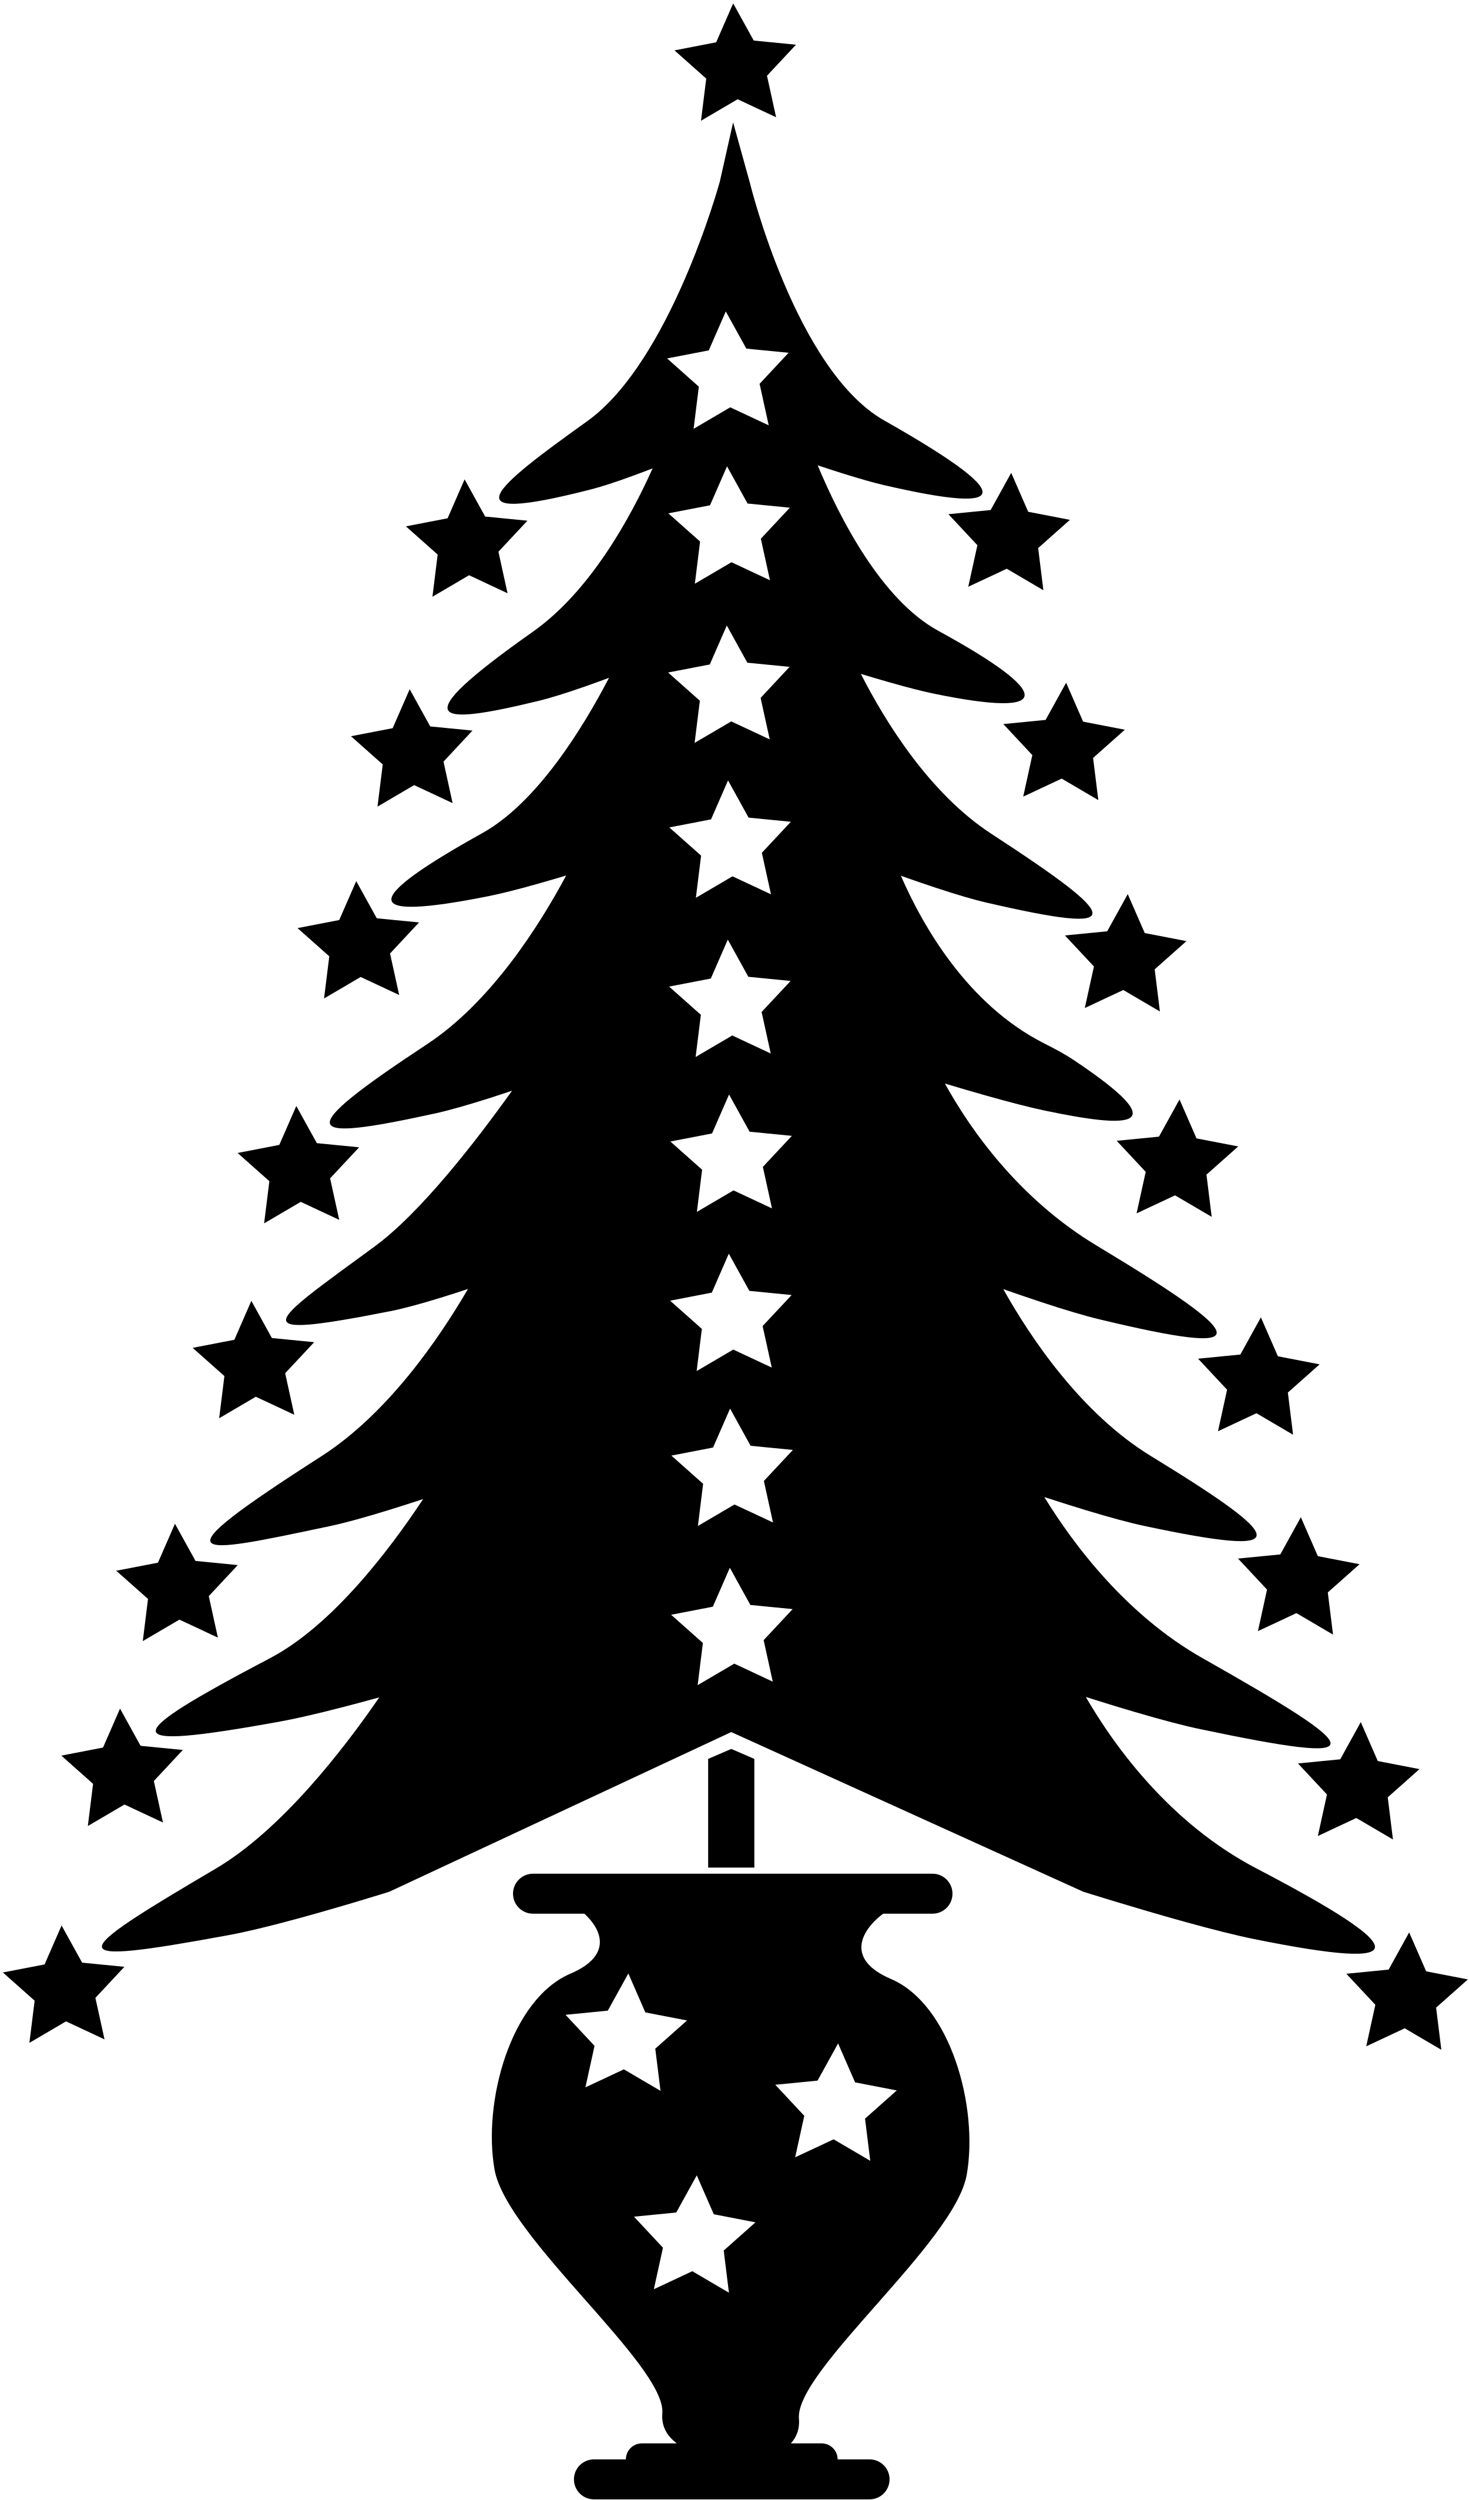 <?xml version="1.0" encoding="UTF-8"?>
<svg xmlns="http://www.w3.org/2000/svg" xmlns:xlink="http://www.w3.org/1999/xlink" width="421pt" height="716pt" viewBox="0 0 421 716" version="1.1">
<g id="surface1">
<path style=" stroke:none;fill-rule:nonzero;fill:rgb(0%,0%,0%);fill-opacity:1;" d="M 360.051 535.129 C 335.367 522.23 319.496 500.344 311.18 486.035 C 315.43 487.379 320.383 488.914 325.324 490.363 C 333.008 492.617 339.188 494.242 343.684 495.188 C 394.867 505.945 392.543 502.027 344.652 474.934 C 322.797 462.57 307.695 442.453 299.293 428.777 C 302.871 429.949 306.883 431.227 310.887 432.445 C 318.055 434.621 323.824 436.18 328.039 437.07 C 371.457 446.281 369.617 441.355 329.848 417.043 C 310.004 404.914 295.566 383.547 287.527 369.227 C 290.938 370.422 294.742 371.73 298.547 372.984 C 305.414 375.242 310.941 376.879 314.973 377.848 C 361.055 388.93 359.008 383.66 314.312 356.777 C 291.852 343.266 278.031 323.41 270.801 310.344 C 274.492 311.453 278.727 312.699 282.953 313.891 C 289.84 315.828 295.367 317.234 299.383 318.078 C 323.438 323.113 337.789 323.637 307.344 303.363 C 305.543 302.164 302.875 300.676 299.184 298.809 C 277.219 287.684 264.418 265.137 258.184 250.828 C 261.285 251.934 264.812 253.156 268.34 254.316 C 274.324 256.285 279.148 257.699 282.68 258.512 C 323.98 268.047 322.004 263.512 284.039 238.766 C 266.352 227.238 253.66 206.621 246.711 193.016 C 249.133 193.75 251.758 194.527 254.379 195.277 C 259.895 196.855 264.336 197.992 267.57 198.66 C 302.473 205.852 301.766 198.609 268.859 180.648 C 252.539 171.742 240.566 148.184 234.336 133.277 C 236.543 134.012 238.93 134.789 241.32 135.539 C 246.34 137.113 250.383 138.262 253.328 138.941 C 291.52 147.789 290.449 141.406 253.402 120.426 C 228.105 106.102 214.996 52.75 214.867 52.211 L 210.105 35.055 C 210.105 35.047 206.301 51.973 206.301 51.973 C 206.164 52.484 192.125 103.605 168.27 120.652 C 141.684 139.648 127.777 150.84 169.5 140.137 C 172.426 139.387 176.402 138.094 181.32 136.297 C 183.262 135.59 185.199 134.855 187.035 134.145 C 180.746 148.156 169.191 169.312 152.777 180.891 C 115.215 207.387 124.879 207.883 154.406 200.727 C 157.715 199.926 162.215 198.527 167.789 196.578 C 170.086 195.773 172.379 194.938 174.539 194.137 C 166.961 208.684 153.84 229.938 138.219 238.621 C 103.703 257.82 102.641 264.141 140.117 256.652 C 143.527 255.969 148.207 254.797 154.023 253.16 C 156.84 252.363 159.66 251.539 162.254 250.762 C 154.602 265.062 140.738 286.977 122.457 299.027 C 83.453 324.742 86.312 327.301 124.66 318.914 C 128.535 318.066 133.832 316.574 140.402 314.484 C 142.539 313.801 144.68 313.098 146.742 312.406 C 136.27 327.059 120.516 347.367 107.402 356.98 C 77.031 379.254 68.578 384.062 111.785 375.555 C 115.379 374.848 120.27 373.543 126.324 371.68 C 128.98 370.859 131.637 370.004 134.113 369.18 C 125.738 383.559 111.047 404.941 92.105 417.09 C 44.172 447.824 54.824 445.512 94.488 437.113 C 98.664 436.23 104.371 434.676 111.461 432.488 C 114.816 431.453 118.176 430.371 121.273 429.348 C 111.406 444.242 95.062 465.633 77.473 474.879 C 34.07 497.699 32.328 501.781 80.488 493.031 C 84.746 492.258 90.602 490.914 97.895 489.039 C 101.598 488.086 105.309 487.086 108.695 486.156 C 98.207 501.406 80.488 524.215 61.805 535.219 C 18.953 560.461 16.418 563.281 65.738 554.211 C 70.371 553.355 76.73 551.84 84.637 549.699 C 98.02 546.078 111.465 541.852 111.598 541.809 L 209.57 496.086 L 310.426 541.809 C 310.566 541.852 324.949 546.387 339.246 550.352 C 347.684 552.688 354.453 554.379 359.371 555.371 C 406.086 564.805 404.91 558.562 360.051 535.129 Z M 221.242 346.105 L 210.219 340.945 L 199.719 347.105 L 201.219 335.027 L 192.117 326.945 L 204.066 324.637 L 208.941 313.484 L 214.828 324.137 L 226.941 325.324 L 218.629 334.215 Z M 220.953 256.145 L 209.926 250.988 L 199.43 257.148 L 200.926 245.066 L 191.824 236.988 L 203.777 234.68 L 208.648 223.523 L 214.539 234.18 L 226.652 235.367 L 218.34 244.258 Z M 220.66 166.188 L 209.637 161.031 L 199.137 167.188 L 200.637 155.109 L 191.535 147.027 L 203.484 144.723 L 208.359 133.566 L 214.246 144.219 L 226.359 145.41 L 218.051 154.301 Z M 203.129 100.352 L 208.004 89.199 L 213.891 99.852 L 226.004 101.039 L 217.691 109.934 L 220.305 121.82 L 209.277 116.664 L 198.781 122.82 L 200.277 110.742 L 191.18 102.66 Z M 203.418 190.312 L 208.293 179.156 L 214.18 189.809 L 226.293 190.996 L 217.98 199.891 L 220.594 211.777 L 209.57 206.621 L 199.07 212.777 L 200.57 200.699 L 191.469 192.617 Z M 203.711 280.27 L 208.582 269.117 L 214.469 279.77 L 226.586 280.957 L 218.273 289.848 L 220.883 301.734 L 209.859 296.578 L 199.359 302.734 L 200.859 290.656 L 191.758 282.574 Z M 204 370.227 L 208.871 359.074 L 214.762 369.727 L 226.875 370.914 L 218.562 379.805 L 221.176 391.695 L 210.148 386.535 L 199.652 392.695 L 201.148 380.613 L 192.051 372.535 Z M 221.465 481.652 L 210.441 476.492 L 199.941 482.652 L 201.438 470.574 L 192.34 462.492 L 204.289 460.184 L 209.164 449.031 L 215.051 459.684 L 227.164 460.871 L 218.852 469.762 Z M 218.922 424.172 L 221.531 436.062 L 210.508 430.906 L 200.012 437.062 L 201.508 424.984 L 192.406 416.902 L 204.355 414.594 L 209.23 403.441 L 215.117 414.094 L 227.23 415.281 L 218.922 424.172 "/>
<path style=" stroke:none;fill-rule:nonzero;fill:rgb(0%,0%,0%);fill-opacity:1;" d="M 255.297 566.785 C 242.652 561.398 246.215 553.336 253.094 548.109 L 267.246 548.109 C 270.41 548.109 272.973 545.547 272.973 542.387 C 272.973 539.223 270.41 536.66 267.246 536.66 L 152.75 536.66 C 149.59 536.66 147.023 539.223 147.023 542.387 C 147.023 545.547 149.59 548.109 152.75 548.109 L 167.484 548.109 C 173.078 553.285 174.969 560.391 163.484 565.285 C 146.395 572.57 138.293 601.926 141.73 621.391 C 145.164 640.852 190.965 677.492 189.816 691.234 C 189.473 695.375 191.613 698.059 193.984 699.82 L 183.949 699.82 C 181.422 699.82 179.371 701.871 179.371 704.402 L 170.211 704.402 C 167.051 704.402 164.484 706.965 164.484 710.125 C 164.484 713.289 167.051 715.852 170.211 715.852 L 249.215 715.852 C 252.375 715.852 254.938 713.289 254.938 710.125 C 254.938 706.965 252.375 704.402 249.215 704.402 L 240.055 704.402 C 240.055 701.871 238.004 699.82 235.473 699.82 L 226.645 699.82 C 228.129 698.207 229.23 695.941 228.965 692.734 C 227.816 678.996 273.617 642.355 277.051 622.891 C 280.488 603.426 272.391 574.074 255.297 566.785 Z M 167.773 597.852 L 170.387 585.965 L 162.074 577.07 L 174.188 575.883 L 180.074 565.23 L 184.949 576.383 L 196.898 578.691 L 187.797 586.773 L 189.297 598.852 L 178.801 592.691 Z M 208.906 656.668 L 198.41 650.508 L 187.387 655.668 L 189.996 643.777 L 181.688 634.887 L 193.801 633.699 L 199.688 623.047 L 204.562 634.199 L 216.512 636.508 L 207.41 644.59 Z M 249.406 618.891 L 238.91 612.73 L 227.883 617.887 L 230.496 606 L 222.188 597.109 L 234.297 595.922 L 240.188 585.266 L 245.059 596.422 L 257.012 598.73 L 247.91 606.809 L 249.406 618.891 "/>
<path style=" stroke:none;fill-rule:nonzero;fill:rgb(0%,0%,0%);fill-opacity:1;" d="M 209.57 500.914 L 202.949 503.777 L 202.949 534.906 L 216.188 534.906 L 216.188 503.777 L 209.57 500.914 "/>
<path style=" stroke:none;fill-rule:nonzero;fill:rgb(0%,0%,0%);fill-opacity:1;" d="M 123.934 170.914 L 134.43 164.758 L 145.453 169.914 L 142.844 158.027 L 151.152 149.137 L 139.039 147.945 L 133.152 137.297 L 128.277 148.445 L 116.328 150.754 L 125.43 158.836 L 123.934 170.914 "/>
<path style=" stroke:none;fill-rule:nonzero;fill:rgb(0%,0%,0%);fill-opacity:1;" d="M 108.188 231.027 L 118.688 224.867 L 129.711 230.027 L 127.102 218.141 L 135.41 209.246 L 123.297 208.059 L 117.41 197.406 L 112.535 208.559 L 100.586 210.867 L 109.688 218.949 L 108.188 231.027 "/>
<path style=" stroke:none;fill-rule:nonzero;fill:rgb(0%,0%,0%);fill-opacity:1;" d="M 92.871 285.98 L 103.367 279.82 L 114.395 284.98 L 111.781 273.094 L 120.094 264.199 L 107.98 263.012 L 102.094 252.359 L 97.219 263.512 L 85.27 265.82 L 94.367 273.902 L 92.871 285.98 "/>
<path style=" stroke:none;fill-rule:nonzero;fill:rgb(0%,0%,0%);fill-opacity:1;" d="M 75.695 350.387 L 86.195 344.227 L 97.219 349.387 L 94.605 337.496 L 102.918 328.605 L 90.805 327.418 L 84.918 316.766 L 80.043 327.918 L 68.094 330.227 L 77.195 338.309 L 75.695 350.387 "/>
<path style=" stroke:none;fill-rule:nonzero;fill:rgb(0%,0%,0%);fill-opacity:1;" d="M 62.812 406.203 L 73.312 400.047 L 84.336 405.203 L 81.727 393.316 L 90.035 384.422 L 77.922 383.234 L 72.035 372.582 L 67.164 383.734 L 55.211 386.043 L 64.312 394.125 L 62.812 406.203 "/>
<path style=" stroke:none;fill-rule:nonzero;fill:rgb(0%,0%,0%);fill-opacity:1;" d="M 40.922 470.039 L 51.418 463.883 L 62.445 469.039 L 59.832 457.152 L 68.145 448.262 L 56.031 447.074 L 50.141 436.422 L 45.27 447.574 L 33.316 449.883 L 42.418 457.961 L 40.922 470.039 "/>
<path style=" stroke:none;fill-rule:nonzero;fill:rgb(0%,0%,0%);fill-opacity:1;" d="M 25.176 522.996 L 35.676 516.84 L 46.699 521.996 L 44.09 510.109 L 52.398 501.215 L 40.285 500.027 L 34.398 489.375 L 29.523 500.527 L 17.574 502.836 L 26.676 510.918 L 25.176 522.996 "/>
<path style=" stroke:none;fill-rule:nonzero;fill:rgb(0%,0%,0%);fill-opacity:1;" d="M 200.898 34.586 L 211.398 28.426 L 222.422 33.586 L 219.812 21.695 L 228.121 12.805 L 216.012 11.617 L 210.121 0.965 L 205.246 12.117 L 193.297 14.426 L 202.398 22.508 L 200.898 34.586 "/>
<path style=" stroke:none;fill-rule:nonzero;fill:rgb(0%,0%,0%);fill-opacity:1;" d="M 23.535 562.137 L 17.648 551.484 L 12.777 562.641 L 0.824 564.945 L 9.926 573.027 L 8.426 585.105 L 18.926 578.949 L 29.953 584.105 L 27.34 572.219 L 35.648 563.324 L 23.535 562.137 "/>
<path style=" stroke:none;fill-rule:nonzero;fill:rgb(0%,0%,0%);fill-opacity:1;" d="M 280.109 156.16 L 277.496 168.051 L 288.523 162.895 L 299.02 169.051 L 297.523 156.973 L 306.625 148.891 L 294.672 146.582 L 289.801 135.43 L 283.91 146.082 L 271.801 147.27 L 280.109 156.16 "/>
<path style=" stroke:none;fill-rule:nonzero;fill:rgb(0%,0%,0%);fill-opacity:1;" d="M 299.656 206.195 L 287.543 207.383 L 295.852 216.273 L 293.242 228.16 L 304.266 223.004 L 314.766 229.16 L 313.266 217.086 L 322.367 209.004 L 310.414 206.695 L 305.543 195.543 L 299.656 206.195 "/>
<path style=" stroke:none;fill-rule:nonzero;fill:rgb(0%,0%,0%);fill-opacity:1;" d="M 305.195 267.926 L 313.508 276.816 L 310.895 288.707 L 321.922 283.551 L 332.418 289.707 L 330.922 277.629 L 340.02 269.547 L 328.07 267.238 L 323.199 256.086 L 317.309 266.738 L 305.195 267.926 "/>
<path style=" stroke:none;fill-rule:nonzero;fill:rgb(0%,0%,0%);fill-opacity:1;" d="M 332.148 325.555 L 320.035 326.742 L 328.348 335.633 L 325.734 347.523 L 336.758 342.363 L 347.258 348.52 L 345.758 336.441 L 354.859 328.359 L 342.91 326.055 L 338.035 314.902 L 332.148 325.555 "/>
<path style=" stroke:none;fill-rule:nonzero;fill:rgb(0%,0%,0%);fill-opacity:1;" d="M 351.672 398.039 L 349.059 409.93 L 360.082 404.77 L 370.582 410.93 L 369.086 398.848 L 378.184 390.77 L 366.234 388.461 L 361.359 377.309 L 355.473 387.961 L 343.359 389.148 L 351.672 398.039 "/>
<path style=" stroke:none;fill-rule:nonzero;fill:rgb(0%,0%,0%);fill-opacity:1;" d="M 372.812 434.555 L 366.922 445.211 L 354.809 446.395 L 363.121 455.289 L 360.508 467.18 L 371.535 462.02 L 382.031 468.176 L 380.531 456.098 L 389.633 448.016 L 377.684 445.711 L 372.812 434.555 "/>
<path style=" stroke:none;fill-rule:nonzero;fill:rgb(0%,0%,0%);fill-opacity:1;" d="M 371.984 505.078 L 380.297 513.969 L 377.684 525.855 L 388.711 520.699 L 399.207 526.859 L 397.711 514.777 L 406.809 506.699 L 394.859 504.391 L 389.984 493.234 L 384.098 503.891 L 371.984 505.078 "/>
<path style=" stroke:none;fill-rule:nonzero;fill:rgb(0%,0%,0%);fill-opacity:1;" d="M 420.676 566.934 L 408.727 564.625 L 403.852 553.473 L 397.965 564.121 L 385.852 565.312 L 394.16 574.203 L 391.551 586.094 L 402.574 580.934 L 413.07 587.094 L 411.574 575.012 L 420.676 566.934 "/>
</g>
</svg>
